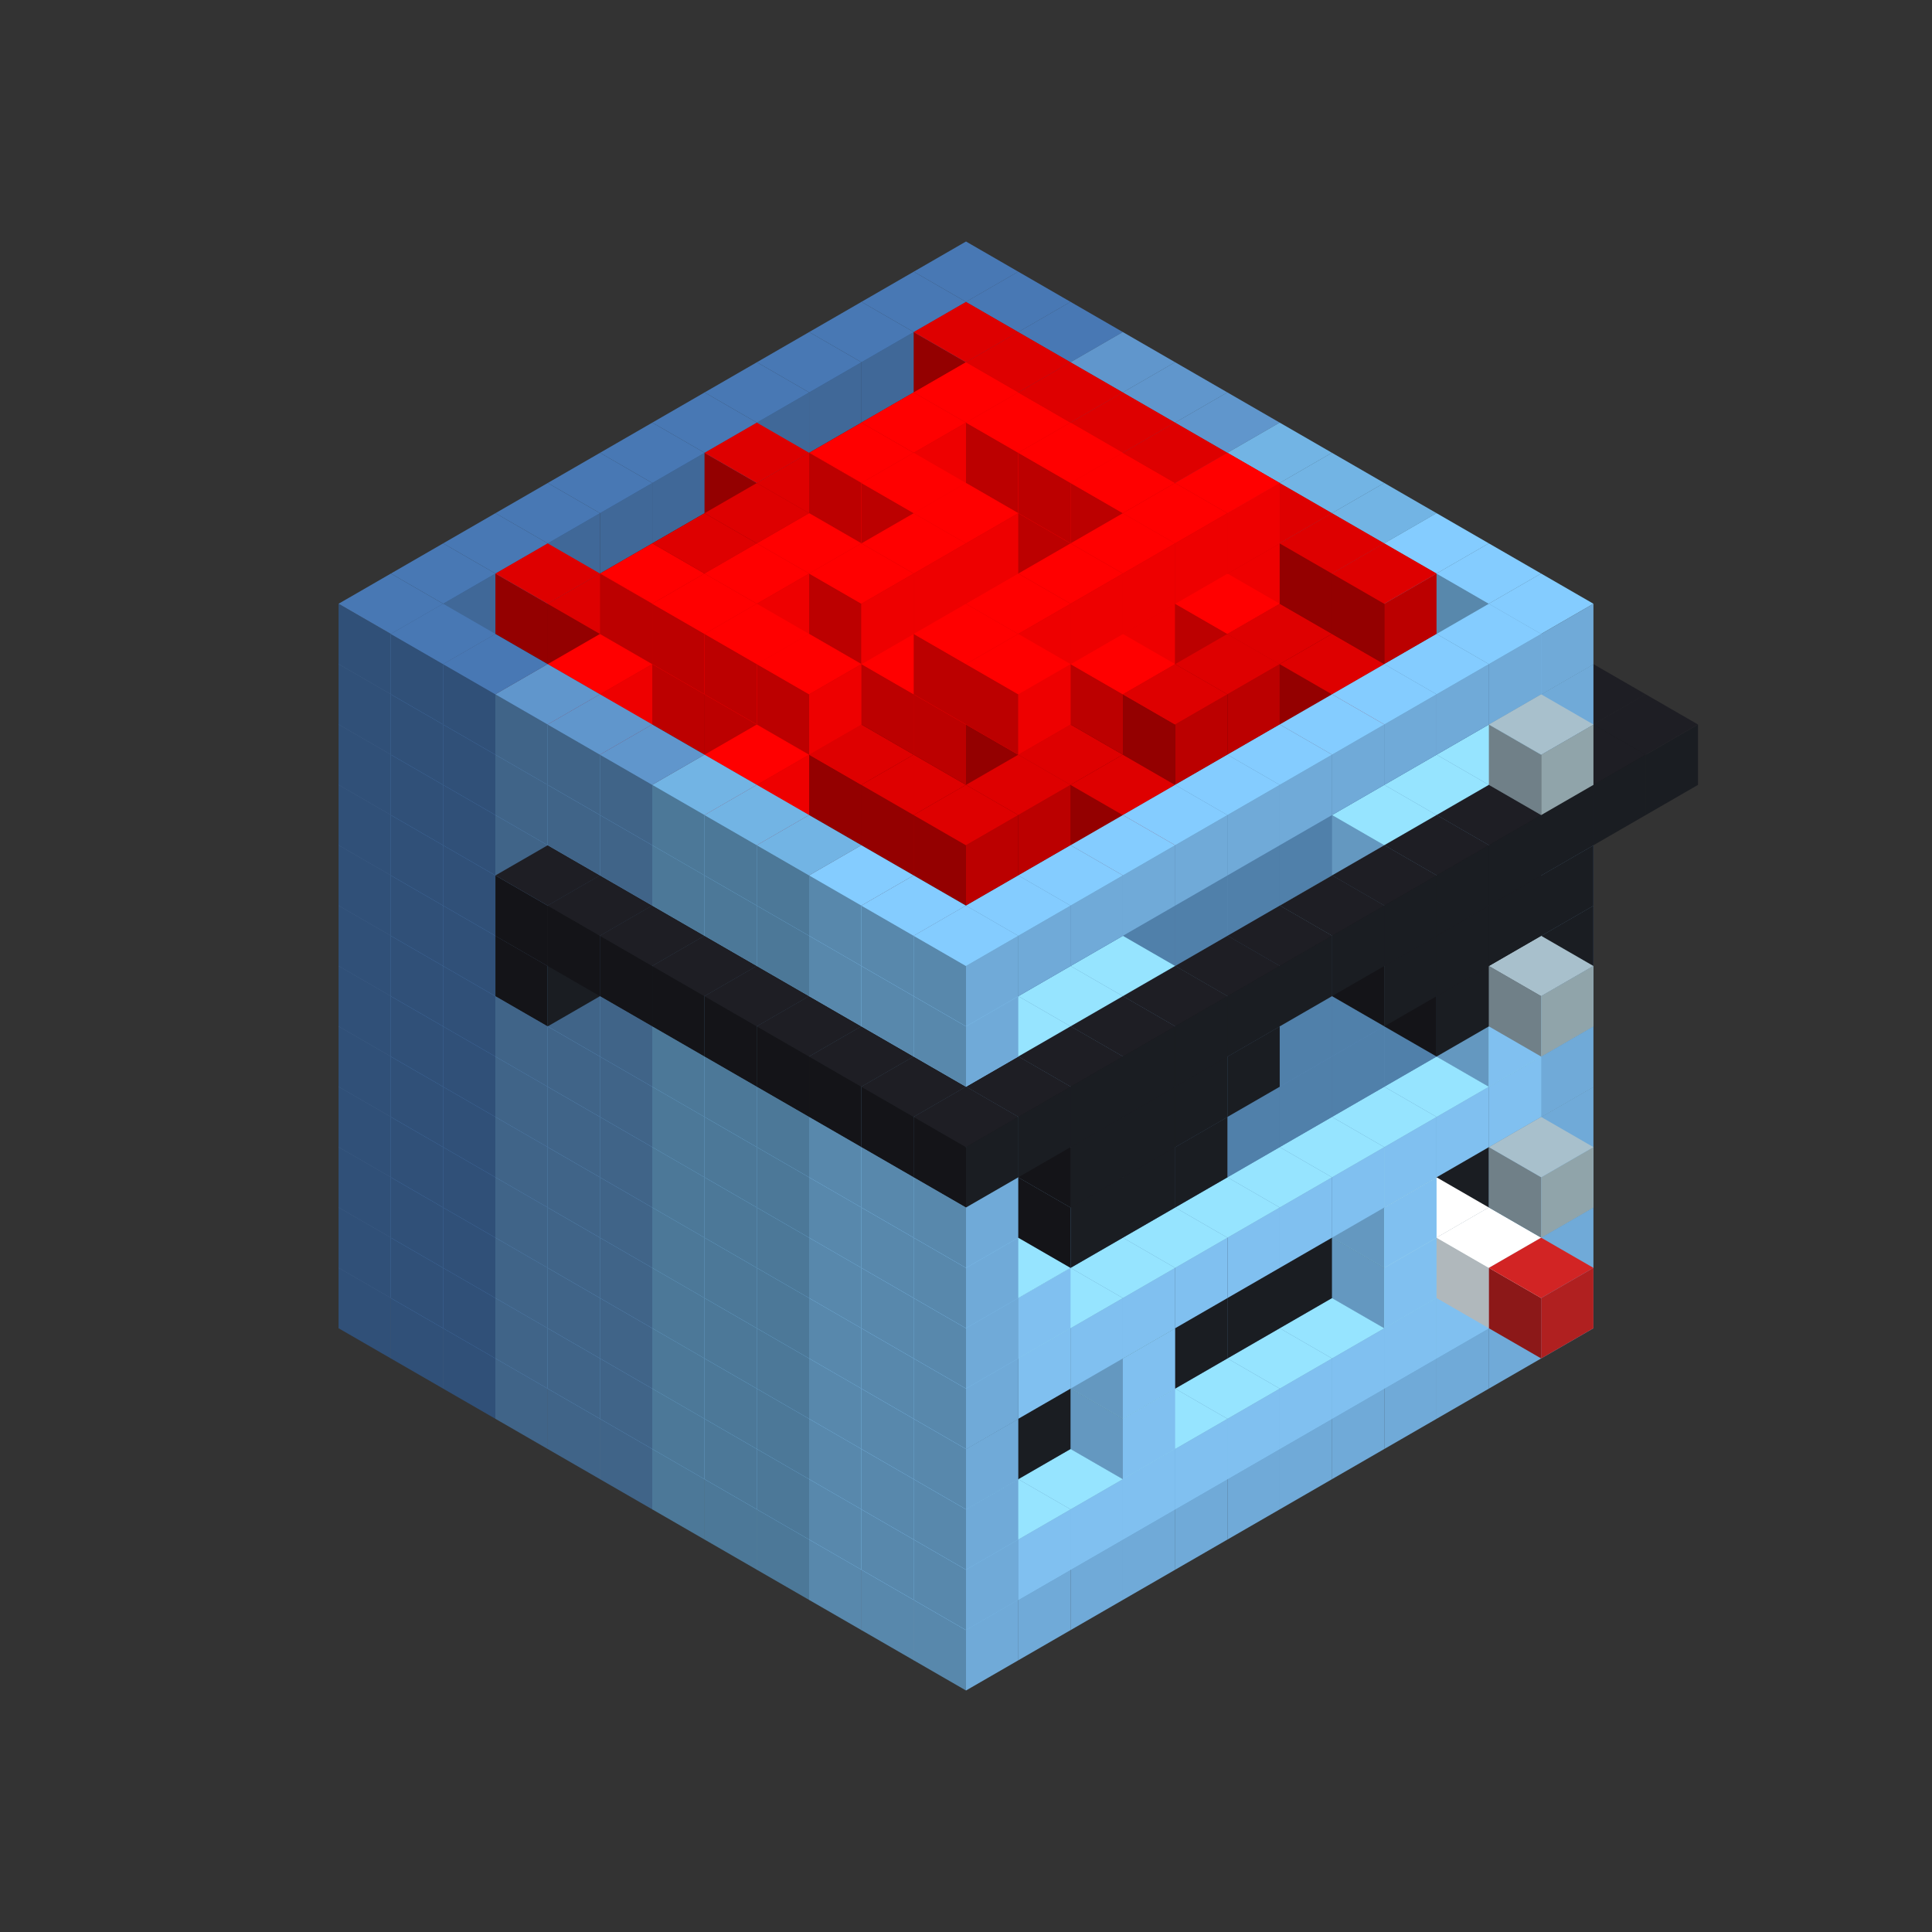 
<svg width='600' height='600' viewBox='4436371 5550000 3200000 3200000' xmlns='http://www.w3.org/2000/svg' xmlns:xlink='http://www.w3.org/1999/xlink'>
<rect x="4436371" y="5550000" width="3200000" height="3200000" fill="#333333" stroke="none"/>
<use xlink:href='#v-0x000000b1-6' transform='translate(983738,3600000)'/>
<use xlink:href='#v-0x000000b1-6' transform='translate(1070341,3650000)'/>
<use xlink:href='#v-0x000000b1-6' transform='translate(1156944,3700000)'/>
<use xlink:href='#v-0x000000b1-2' transform='translate(1243547,3750000)'/>
<use xlink:href='#v-0x000000b1-2' transform='translate(1330150,3800000)'/>
<use xlink:href='#v-0x000000b1-2' transform='translate(1416753,3850000)'/>
<use xlink:href='#v-0x000000b1-5' transform='translate(1503356,3900000)'/>
<use xlink:href='#v-0x000000b1-5' transform='translate(1589959,3950000)'/>
<use xlink:href='#v-0x000000b1-5' transform='translate(1676562,4000000)'/>
<use xlink:href='#v-0x000000b1-4' transform='translate(1763165,4050000)'/>
<use xlink:href='#v-0x000000b1-4' transform='translate(1849768,4100000)'/>
<use xlink:href='#v-0x000000b1-4' transform='translate(2889004,3600000)'/>
<use xlink:href='#v-0x000000b1-4' transform='translate(2802401,3650000)'/>
<use xlink:href='#v-0x000000b1-4' transform='translate(2715798,3700000)'/>
<use xlink:href='#v-0x000000b1-4' transform='translate(2629195,3750000)'/>
<use xlink:href='#v-0x000000b1-4' transform='translate(2542592,3800000)'/>
<use xlink:href='#v-0x000000b1-4' transform='translate(2455989,3850000)'/>
<use xlink:href='#v-0x000000b1-4' transform='translate(2369386,3900000)'/>
<use xlink:href='#v-0x000000b1-4' transform='translate(2282783,3950000)'/>
<use xlink:href='#v-0x000000b1-4' transform='translate(2196180,4000000)'/>
<use xlink:href='#v-0x000000b1-4' transform='translate(2109577,4050000)'/>
<use xlink:href='#v-0x000000b1-4' transform='translate(2022974,4100000)'/>
<use xlink:href='#v-0x000000b1-4' transform='translate(1936371,4150000)'/>
<use xlink:href='#v-0x000000b1-6' transform='translate(983738,3500000)'/>
<use xlink:href='#v-0x000000b1-6' transform='translate(1070341,3550000)'/>
<use xlink:href='#v-0x000000b1-6' transform='translate(1156944,3600000)'/>
<use xlink:href='#v-0x000000b1-2' transform='translate(1243547,3650000)'/>
<use xlink:href='#v-0x000000b1-2' transform='translate(1330150,3700000)'/>
<use xlink:href='#v-0x000000b1-2' transform='translate(1416753,3750000)'/>
<use xlink:href='#v-0x000000b1-5' transform='translate(1503356,3800000)'/>
<use xlink:href='#v-0x000000b1-5' transform='translate(1589959,3850000)'/>
<use xlink:href='#v-0x000000b1-5' transform='translate(1676562,3900000)'/>
<use xlink:href='#v-0x000000b1-4' transform='translate(1763165,3950000)'/>
<use xlink:href='#v-0x000000b1-2' transform='translate(2715798,3500000)'/>
<use xlink:href='#v-0x000000b1-2' transform='translate(2629195,3550000)'/>
<use xlink:href='#v-0x000000b1-2' transform='translate(2542592,3600000)'/>
<use xlink:href='#v-0x000000b1-2' transform='translate(2455989,3650000)'/>
<use xlink:href='#v-0x000000b1-2' transform='translate(2369386,3700000)'/>
<use xlink:href='#v-0x000000b1-2' transform='translate(2282783,3750000)'/>
<use xlink:href='#v-0x000000b1-2' transform='translate(2196180,3800000)'/>
<use xlink:href='#v-0x000000b1-2' transform='translate(2109577,3850000)'/>
<use xlink:href='#v-0x000000b1-2' transform='translate(2022974,3900000)'/>
<use xlink:href='#v-0x000000b1-2' transform='translate(1936371,3950000)'/>
<use xlink:href='#v-0x000000b1-4' transform='translate(1849768,4000000)'/>
<use xlink:href='#v-0x000000b1-4' transform='translate(2889004,3500000)'/>
<use xlink:href='#v-0x000000b1-1' transform='translate(2802401,3550000)'/>
<use xlink:href='#v-0x000000b1-1' transform='translate(2715798,3600000)'/>
<use xlink:href='#v-0x000000b1-1' transform='translate(2629195,3650000)'/>
<use xlink:href='#v-0x000000b1-1' transform='translate(2542592,3700000)'/>
<use xlink:href='#v-0x000000b1-1' transform='translate(2455989,3750000)'/>
<use xlink:href='#v-0x000000b1-1' transform='translate(2369386,3800000)'/>
<use xlink:href='#v-0x000000b1-1' transform='translate(2282783,3850000)'/>
<use xlink:href='#v-0x000000b1-1' transform='translate(2196180,3900000)'/>
<use xlink:href='#v-0x000000b1-1' transform='translate(2109577,3950000)'/>
<use xlink:href='#v-0x000000b1-1' transform='translate(2022974,4000000)'/>
<use xlink:href='#v-0x000000b1-4' transform='translate(1936371,4050000)'/>
<use xlink:href='#v-0x000000b1-6' transform='translate(983738,3400000)'/>
<use xlink:href='#v-0x000000b1-6' transform='translate(1070341,3450000)'/>
<use xlink:href='#v-0x000000b1-6' transform='translate(1156944,3500000)'/>
<use xlink:href='#v-0x000000b1-2' transform='translate(1243547,3550000)'/>
<use xlink:href='#v-0x000000b1-2' transform='translate(1330150,3600000)'/>
<use xlink:href='#v-0x000000b1-2' transform='translate(1416753,3650000)'/>
<use xlink:href='#v-0x000000b1-5' transform='translate(1503356,3700000)'/>
<use xlink:href='#v-0x000000b1-5' transform='translate(1589959,3750000)'/>
<use xlink:href='#v-0x000000b1-5' transform='translate(1676562,3800000)'/>
<use xlink:href='#v-0x000000b1-4' transform='translate(1763165,3850000)'/>
<use xlink:href='#v-0x000000b1-7' transform='translate(2715798,3400000)'/>
<use xlink:href='#v-0x000000b1-8' transform='translate(2629195,3450000)'/>
<use xlink:href='#v-0x000000b1-7' transform='translate(2542592,3500000)'/>
<use xlink:href='#v-0x000000b1-7' transform='translate(2455989,3550000)'/>
<use xlink:href='#v-0x000000b1-7' transform='translate(2369386,3600000)'/>
<use xlink:href='#v-0x000000b1-7' transform='translate(2282783,3650000)'/>
<use xlink:href='#v-0x000000b1-7' transform='translate(2196180,3700000)'/>
<use xlink:href='#v-0x000000b1-7' transform='translate(2109577,3750000)'/>
<use xlink:href='#v-0x000000b1-7' transform='translate(2022974,3800000)'/>
<use xlink:href='#v-0x000000b1-7' transform='translate(1936371,3850000)'/>
<use xlink:href='#v-0x000000b1-4' transform='translate(1849768,3900000)'/>
<use xlink:href='#v-0x000000b1-4' transform='translate(2889004,3400000)'/>
<use xlink:href='#v-0x000000b1-8' transform='translate(2715798,3500000)'/>
<use xlink:href='#v-0x000000b1-1' transform='translate(2629195,3550000)'/>
<use xlink:href='#v-0x000000b1-1' transform='translate(2196180,3800000)'/>
<use xlink:href='#v-0x000000b1-4' transform='translate(1936371,3950000)'/>
<use xlink:href='#v-0x000000b1-8' transform='translate(2802401,3550000)'/>
<use xlink:href='#v-0x000000b1-9' transform='translate(2889004,3600000)'/>
<use xlink:href='#v-0x000000b1-6' transform='translate(983738,3300000)'/>
<use xlink:href='#v-0x000000b1-6' transform='translate(1070341,3350000)'/>
<use xlink:href='#v-0x000000b1-6' transform='translate(1156944,3400000)'/>
<use xlink:href='#v-0x000000b1-2' transform='translate(1243547,3450000)'/>
<use xlink:href='#v-0x000000b1-2' transform='translate(1330150,3500000)'/>
<use xlink:href='#v-0x000000b1-2' transform='translate(1416753,3550000)'/>
<use xlink:href='#v-0x000000b1-5' transform='translate(1503356,3600000)'/>
<use xlink:href='#v-0x000000b1-5' transform='translate(1589959,3650000)'/>
<use xlink:href='#v-0x000000b1-5' transform='translate(1676562,3700000)'/>
<use xlink:href='#v-0x000000b1-4' transform='translate(1763165,3750000)'/>
<use xlink:href='#v-0x000000b1-7' transform='translate(2715798,3300000)'/>
<use xlink:href='#v-0x000000b1-7' transform='translate(2629195,3350000)'/>
<use xlink:href='#v-0x000000b1-7' transform='translate(2542592,3400000)'/>
<use xlink:href='#v-0x000000b1-7' transform='translate(2455989,3450000)'/>
<use xlink:href='#v-0x000000b1-7' transform='translate(2369386,3500000)'/>
<use xlink:href='#v-0x000000b1-7' transform='translate(2282783,3550000)'/>
<use xlink:href='#v-0x000000b1-7' transform='translate(2196180,3600000)'/>
<use xlink:href='#v-0x000000b1-7' transform='translate(2109577,3650000)'/>
<use xlink:href='#v-0x000000b1-7' transform='translate(2022974,3700000)'/>
<use xlink:href='#v-0x000000b1-7' transform='translate(1936371,3750000)'/>
<use xlink:href='#v-0x000000b1-4' transform='translate(1849768,3800000)'/>
<use xlink:href='#v-0x000000b1-4' transform='translate(2889004,3300000)'/>
<use xlink:href='#v-0x000000b1-1' transform='translate(2629195,3450000)'/>
<use xlink:href='#v-0x000000b1-1' transform='translate(2196180,3700000)'/>
<use xlink:href='#v-0x000000b1-4' transform='translate(1936371,3850000)'/>
<use xlink:href='#v-0x000000b1-6' transform='translate(983738,3200000)'/>
<use xlink:href='#v-0x000000b1-6' transform='translate(1070341,3250000)'/>
<use xlink:href='#v-0x000000b1-6' transform='translate(1156944,3300000)'/>
<use xlink:href='#v-0x000000b1-2' transform='translate(1243547,3350000)'/>
<use xlink:href='#v-0x000000b1-2' transform='translate(1330150,3400000)'/>
<use xlink:href='#v-0x000000b1-2' transform='translate(1416753,3450000)'/>
<use xlink:href='#v-0x000000b1-5' transform='translate(1503356,3500000)'/>
<use xlink:href='#v-0x000000b1-5' transform='translate(1589959,3550000)'/>
<use xlink:href='#v-0x000000b1-5' transform='translate(1676562,3600000)'/>
<use xlink:href='#v-0x000000b1-4' transform='translate(1763165,3650000)'/>
<use xlink:href='#v-0x000000b1-2' transform='translate(2715798,3200000)'/>
<use xlink:href='#v-0x000000b1-2' transform='translate(2629195,3250000)'/>
<use xlink:href='#v-0x000000b1-2' transform='translate(2542592,3300000)'/>
<use xlink:href='#v-0x000000b1-2' transform='translate(2455989,3350000)'/>
<use xlink:href='#v-0x000000b1-2' transform='translate(2369386,3400000)'/>
<use xlink:href='#v-0x000000b1-2' transform='translate(2282783,3450000)'/>
<use xlink:href='#v-0x000000b1-2' transform='translate(2196180,3500000)'/>
<use xlink:href='#v-0x000000b1-2' transform='translate(2109577,3550000)'/>
<use xlink:href='#v-0x000000b1-2' transform='translate(2022974,3600000)'/>
<use xlink:href='#v-0x000000b1-2' transform='translate(1936371,3650000)'/>
<use xlink:href='#v-0x000000b1-4' transform='translate(1849768,3700000)'/>
<use xlink:href='#v-0x000000b1-4' transform='translate(2889004,3200000)'/>
<use xlink:href='#v-0x000000b1-1' transform='translate(2802401,3250000)'/>
<use xlink:href='#v-0x000000b1-1' transform='translate(2715798,3300000)'/>
<use xlink:href='#v-0x000000b1-1' transform='translate(2629195,3350000)'/>
<use xlink:href='#v-0x000000b1-1' transform='translate(2542592,3400000)'/>
<use xlink:href='#v-0x000000b1-1' transform='translate(2455989,3450000)'/>
<use xlink:href='#v-0x000000b1-1' transform='translate(2369386,3500000)'/>
<use xlink:href='#v-0x000000b1-1' transform='translate(2282783,3550000)'/>
<use xlink:href='#v-0x000000b1-1' transform='translate(2196180,3600000)'/>
<use xlink:href='#v-0x000000b1-1' transform='translate(2109577,3650000)'/>
<use xlink:href='#v-0x000000b1-1' transform='translate(2022974,3700000)'/>
<use xlink:href='#v-0x000000b1-4' transform='translate(1936371,3750000)'/>
<use xlink:href='#v-0x000000b1-10' transform='translate(2889004,3400000)'/>
<use xlink:href='#v-0x000000b1-6' transform='translate(983738,3100000)'/>
<use xlink:href='#v-0x000000b1-6' transform='translate(1070341,3150000)'/>
<use xlink:href='#v-0x000000b1-6' transform='translate(1156944,3200000)'/>
<use xlink:href='#v-0x000000b1-2' transform='translate(1243547,3250000)'/>
<use xlink:href='#v-0x000000b1-2' transform='translate(1330150,3300000)'/>
<use xlink:href='#v-0x000000b1-2' transform='translate(1416753,3350000)'/>
<use xlink:href='#v-0x000000b1-5' transform='translate(1503356,3400000)'/>
<use xlink:href='#v-0x000000b1-5' transform='translate(1589959,3450000)'/>
<use xlink:href='#v-0x000000b1-5' transform='translate(1676562,3500000)'/>
<use xlink:href='#v-0x000000b1-4' transform='translate(1763165,3550000)'/>
<use xlink:href='#v-0x000000b1-2' transform='translate(2715798,3100000)'/>
<use xlink:href='#v-0x000000b1-2' transform='translate(2629195,3150000)'/>
<use xlink:href='#v-0x000000b1-2' transform='translate(2542592,3200000)'/>
<use xlink:href='#v-0x000000b1-2' transform='translate(2455989,3250000)'/>
<use xlink:href='#v-0x000000b1-2' transform='translate(2369386,3300000)'/>
<use xlink:href='#v-0x000000b1-2' transform='translate(2282783,3350000)'/>
<use xlink:href='#v-0x000000b1-2' transform='translate(2196180,3400000)'/>
<use xlink:href='#v-0x000000b1-2' transform='translate(2109577,3450000)'/>
<use xlink:href='#v-0x000000b1-2' transform='translate(2022974,3500000)'/>
<use xlink:href='#v-0x000000b1-2' transform='translate(1936371,3550000)'/>
<use xlink:href='#v-0x000000b1-4' transform='translate(1849768,3600000)'/>
<use xlink:href='#v-0x000000b1-4' transform='translate(2889004,3100000)'/>
<use xlink:href='#v-0x000000b1-1' transform='translate(2802401,3150000)'/>
<use xlink:href='#v-0x000000b1-1' transform='translate(2022974,3600000)'/>
<use xlink:href='#v-0x000000b1-4' transform='translate(1936371,3650000)'/>
<use xlink:href='#v-0x000000b1-6' transform='translate(983738,3000000)'/>
<use xlink:href='#v-0x000000b1-6' transform='translate(1070341,3050000)'/>
<use xlink:href='#v-0x000000b1-6' transform='translate(1156944,3100000)'/>
<use xlink:href='#v-0x000000b1-2' transform='translate(1243547,3150000)'/>
<use xlink:href='#v-0x000000b1-2' transform='translate(1330150,3200000)'/>
<use xlink:href='#v-0x000000b1-2' transform='translate(1416753,3250000)'/>
<use xlink:href='#v-0x000000b1-5' transform='translate(1503356,3300000)'/>
<use xlink:href='#v-0x000000b1-5' transform='translate(1589959,3350000)'/>
<use xlink:href='#v-0x000000b1-5' transform='translate(1676562,3400000)'/>
<use xlink:href='#v-0x000000b1-4' transform='translate(1763165,3450000)'/>
<use xlink:href='#v-0x000000b1-2' transform='translate(2715798,3000000)'/>
<use xlink:href='#v-0x000000b1-2' transform='translate(2629195,3050000)'/>
<use xlink:href='#v-0x000000b1-2' transform='translate(2542592,3100000)'/>
<use xlink:href='#v-0x000000b1-2' transform='translate(2455989,3150000)'/>
<use xlink:href='#v-0x000000b1-2' transform='translate(2369386,3200000)'/>
<use xlink:href='#v-0x000000b1-2' transform='translate(2282783,3250000)'/>
<use xlink:href='#v-0x000000b1-2' transform='translate(2196180,3300000)'/>
<use xlink:href='#v-0x000000b1-2' transform='translate(2109577,3350000)'/>
<use xlink:href='#v-0x000000b1-2' transform='translate(2022974,3400000)'/>
<use xlink:href='#v-0x000000b1-2' transform='translate(1936371,3450000)'/>
<use xlink:href='#v-0x000000b1-4' transform='translate(1849768,3500000)'/>
<use xlink:href='#v-0x000000b1-4' transform='translate(2889004,3000000)'/>
<use xlink:href='#v-0x000000b1-4' transform='translate(1936371,3550000)'/>
<use xlink:href='#v-0x000000b1-6' transform='translate(983738,2900000)'/>
<use xlink:href='#v-0x000000b1-6' transform='translate(1070341,2950000)'/>
<use xlink:href='#v-0x000000b1-6' transform='translate(1156944,3000000)'/>
<use xlink:href='#v-0x000000b1-2' transform='translate(1243547,3050000)'/>
<use xlink:href='#v-0x000000b1-2' transform='translate(1330150,3100000)'/>
<use xlink:href='#v-0x000000b1-2' transform='translate(1416753,3150000)'/>
<use xlink:href='#v-0x000000b1-5' transform='translate(1503356,3200000)'/>
<use xlink:href='#v-0x000000b1-5' transform='translate(1589959,3250000)'/>
<use xlink:href='#v-0x000000b1-5' transform='translate(1676562,3300000)'/>
<use xlink:href='#v-0x000000b1-4' transform='translate(1763165,3350000)'/>
<use xlink:href='#v-0x000000b1-2' transform='translate(2715798,2900000)'/>
<use xlink:href='#v-0x000000b1-2' transform='translate(2629195,2950000)'/>
<use xlink:href='#v-0x000000b1-2' transform='translate(2542592,3000000)'/>
<use xlink:href='#v-0x000000b1-2' transform='translate(2455989,3050000)'/>
<use xlink:href='#v-0x000000b1-2' transform='translate(2369386,3100000)'/>
<use xlink:href='#v-0x000000b1-2' transform='translate(2282783,3150000)'/>
<use xlink:href='#v-0x000000b1-2' transform='translate(2196180,3200000)'/>
<use xlink:href='#v-0x000000b1-2' transform='translate(2109577,3250000)'/>
<use xlink:href='#v-0x000000b1-2' transform='translate(2022974,3300000)'/>
<use xlink:href='#v-0x000000b1-2' transform='translate(1936371,3350000)'/>
<use xlink:href='#v-0x000000b1-4' transform='translate(1849768,3400000)'/>
<use xlink:href='#v-0x000000b1-4' transform='translate(2889004,2900000)'/>
<use xlink:href='#v-0x000000b1-1' transform='translate(2802401,2950000)'/>
<use xlink:href='#v-0x000000b1-1' transform='translate(2715798,3000000)'/>
<use xlink:href='#v-0x000000b1-1' transform='translate(2629195,3050000)'/>
<use xlink:href='#v-0x000000b1-1' transform='translate(2196180,3300000)'/>
<use xlink:href='#v-0x000000b1-1' transform='translate(2109577,3350000)'/>
<use xlink:href='#v-0x000000b1-1' transform='translate(2022974,3400000)'/>
<use xlink:href='#v-0x000000b1-4' transform='translate(1936371,3450000)'/>
<use xlink:href='#v-0x000000b1-11' transform='translate(2889004,3000000)'/>
<use xlink:href='#v-0x000000b1-11' transform='translate(2802401,3050000)'/>
<use xlink:href='#v-0x000000b1-11' transform='translate(2715798,3100000)'/>
<use xlink:href='#v-0x000000b1-11' transform='translate(2282783,3350000)'/>
<use xlink:href='#v-0x000000b1-11' transform='translate(2196180,3400000)'/>
<use xlink:href='#v-0x000000b1-11' transform='translate(2109577,3450000)'/>
<use xlink:href='#v-0x000000b1-10' transform='translate(2889004,3100000)'/>
<use xlink:href='#v-0x000000b1-6' transform='translate(983738,2800000)'/>
<use xlink:href='#v-0x000000b1-6' transform='translate(1070341,2850000)'/>
<use xlink:href='#v-0x000000b1-6' transform='translate(1156944,2900000)'/>
<use xlink:href='#v-0x000000b1-2' transform='translate(1243547,2950000)'/>
<use xlink:href='#v-0x000000b1-11' transform='translate(2369386,2400000)'/>
<use xlink:href='#v-0x000000b1-2' transform='translate(1330150,3000000)'/>
<use xlink:href='#v-0x000000b1-11' transform='translate(1243547,3050000)'/>
<use xlink:href='#v-0x000000b1-2' transform='translate(1416753,3050000)'/>
<use xlink:href='#v-0x000000b1-5' transform='translate(1503356,3100000)'/>
<use xlink:href='#v-0x000000b1-5' transform='translate(1589959,3150000)'/>
<use xlink:href='#v-0x000000b1-5' transform='translate(1676562,3200000)'/>
<use xlink:href='#v-0x000000b1-4' transform='translate(1763165,3250000)'/>
<use xlink:href='#v-0x000000b1-2' transform='translate(2715798,2800000)'/>
<use xlink:href='#v-0x000000b1-2' transform='translate(2629195,2850000)'/>
<use xlink:href='#v-0x000000b1-2' transform='translate(2542592,2900000)'/>
<use xlink:href='#v-0x000000b1-2' transform='translate(2455989,2950000)'/>
<use xlink:href='#v-0x000000b1-2' transform='translate(2369386,3000000)'/>
<use xlink:href='#v-0x000000b1-2' transform='translate(2282783,3050000)'/>
<use xlink:href='#v-0x000000b1-2' transform='translate(2196180,3100000)'/>
<use xlink:href='#v-0x000000b1-2' transform='translate(2109577,3150000)'/>
<use xlink:href='#v-0x000000b1-2' transform='translate(2022974,3200000)'/>
<use xlink:href='#v-0x000000b1-2' transform='translate(1936371,3250000)'/>
<use xlink:href='#v-0x000000b1-4' transform='translate(1849768,3300000)'/>
<use xlink:href='#v-0x000000b1-4' transform='translate(2889004,2800000)'/>
<use xlink:href='#v-0x000000b1-1' transform='translate(2802401,2850000)'/>
<use xlink:href='#v-0x000000b1-3' transform='translate(2715798,2900000)'/>
<use xlink:href='#v-0x000000b1-3' transform='translate(2629195,2950000)'/>
<use xlink:href='#v-0x000000b1-1' transform='translate(2542592,3000000)'/>
<use xlink:href='#v-0x000000b1-1' transform='translate(2282783,3150000)'/>
<use xlink:href='#v-0x000000b1-3' transform='translate(2196180,3200000)'/>
<use xlink:href='#v-0x000000b1-3' transform='translate(2109577,3250000)'/>
<use xlink:href='#v-0x000000b1-1' transform='translate(2022974,3300000)'/>
<use xlink:href='#v-0x000000b1-4' transform='translate(1936371,3350000)'/>
<use xlink:href='#v-0x000000b1-11' transform='translate(2889004,2900000)'/>
<use xlink:href='#v-0x000000b1-11' transform='translate(2802401,2950000)'/>
<use xlink:href='#v-0x000000b1-11' transform='translate(2715798,3000000)'/>
<use xlink:href='#v-0x000000b1-11' transform='translate(2629195,3050000)'/>
<use xlink:href='#v-0x000000b1-11' transform='translate(2369386,3200000)'/>
<use xlink:href='#v-0x000000b1-11' transform='translate(2282783,3250000)'/>
<use xlink:href='#v-0x000000b1-11' transform='translate(2196180,3300000)'/>
<use xlink:href='#v-0x000000b1-11' transform='translate(2109577,3350000)'/>
<use xlink:href='#v-0x000000b1-6' transform='translate(983738,2700000)'/>
<use xlink:href='#v-0x000000b1-6' transform='translate(1070341,2750000)'/>
<use xlink:href='#v-0x000000b1-6' transform='translate(1156944,2800000)'/>
<use xlink:href='#v-0x000000b1-2' transform='translate(1243547,2850000)'/>
<use xlink:href='#v-0x000000b1-11' transform='translate(2369386,2300000)'/>
<use xlink:href='#v-0x000000b1-2' transform='translate(1330150,2900000)'/>
<use xlink:href='#v-0x000000b1-11' transform='translate(1243547,2950000)'/>
<use xlink:href='#v-0x000000b1-11' transform='translate(2455989,2350000)'/>
<use xlink:href='#v-0x000000b1-2' transform='translate(1416753,2950000)'/>
<use xlink:href='#v-0x000000b1-11' transform='translate(1330150,3000000)'/>
<use xlink:href='#v-0x000000b1-11' transform='translate(2542592,2400000)'/>
<use xlink:href='#v-0x000000b1-5' transform='translate(1503356,3000000)'/>
<use xlink:href='#v-0x000000b1-11' transform='translate(1416753,3050000)'/>
<use xlink:href='#v-0x000000b1-11' transform='translate(2629195,2450000)'/>
<use xlink:href='#v-0x000000b1-5' transform='translate(1589959,3050000)'/>
<use xlink:href='#v-0x000000b1-11' transform='translate(1503356,3100000)'/>
<use xlink:href='#v-0x000000b1-11' transform='translate(2715798,2500000)'/>
<use xlink:href='#v-0x000000b1-5' transform='translate(1676562,3100000)'/>
<use xlink:href='#v-0x000000b1-11' transform='translate(1589959,3150000)'/>
<use xlink:href='#v-0x000000b1-11' transform='translate(2802401,2550000)'/>
<use xlink:href='#v-0x000000b1-4' transform='translate(1763165,3150000)'/>
<use xlink:href='#v-0x000000b1-11' transform='translate(1676562,3200000)'/>
<use xlink:href='#v-0x000000b1-11' transform='translate(2889004,2600000)'/>
<use xlink:href='#v-0x000000b1-2' transform='translate(2715798,2700000)'/>
<use xlink:href='#v-0x000000b1-2' transform='translate(2629195,2750000)'/>
<use xlink:href='#v-0x000000b1-2' transform='translate(2542592,2800000)'/>
<use xlink:href='#v-0x000000b1-2' transform='translate(2455989,2850000)'/>
<use xlink:href='#v-0x000000b1-2' transform='translate(2369386,2900000)'/>
<use xlink:href='#v-0x000000b1-2' transform='translate(2282783,2950000)'/>
<use xlink:href='#v-0x000000b1-2' transform='translate(2196180,3000000)'/>
<use xlink:href='#v-0x000000b1-2' transform='translate(2109577,3050000)'/>
<use xlink:href='#v-0x000000b1-2' transform='translate(2022974,3100000)'/>
<use xlink:href='#v-0x000000b1-2' transform='translate(1936371,3150000)'/>
<use xlink:href='#v-0x000000b1-4' transform='translate(1849768,3200000)'/>
<use xlink:href='#v-0x000000b1-11' transform='translate(1763165,3250000)'/>
<use xlink:href='#v-0x000000b1-11' transform='translate(2975607,2650000)'/>
<use xlink:href='#v-0x000000b1-4' transform='translate(2889004,2700000)'/>
<use xlink:href='#v-0x000000b1-1' transform='translate(2802401,2750000)'/>
<use xlink:href='#v-0x000000b1-1' transform='translate(2715798,2800000)'/>
<use xlink:href='#v-0x000000b1-1' transform='translate(2629195,2850000)'/>
<use xlink:href='#v-0x000000b1-1' transform='translate(2196180,3100000)'/>
<use xlink:href='#v-0x000000b1-1' transform='translate(2109577,3150000)'/>
<use xlink:href='#v-0x000000b1-1' transform='translate(2022974,3200000)'/>
<use xlink:href='#v-0x000000b1-4' transform='translate(1936371,3250000)'/>
<use xlink:href='#v-0x000000b1-11' transform='translate(1849768,3300000)'/>
<use xlink:href='#v-0x000000b1-11' transform='translate(3062210,2700000)'/>
<use xlink:href='#v-0x000000b1-11' transform='translate(2975607,2750000)'/>
<use xlink:href='#v-0x000000b1-11' transform='translate(2889004,2800000)'/>
<use xlink:href='#v-0x000000b1-11' transform='translate(2802401,2850000)'/>
<use xlink:href='#v-0x000000b1-11' transform='translate(2715798,2900000)'/>
<use xlink:href='#v-0x000000b1-11' transform='translate(2629195,2950000)'/>
<use xlink:href='#v-0x000000b1-11' transform='translate(2542592,3000000)'/>
<use xlink:href='#v-0x000000b1-11' transform='translate(2455989,3050000)'/>
<use xlink:href='#v-0x000000b1-11' transform='translate(2369386,3100000)'/>
<use xlink:href='#v-0x000000b1-11' transform='translate(2282783,3150000)'/>
<use xlink:href='#v-0x000000b1-11' transform='translate(2196180,3200000)'/>
<use xlink:href='#v-0x000000b1-11' transform='translate(2109577,3250000)'/>
<use xlink:href='#v-0x000000b1-11' transform='translate(2022974,3300000)'/>
<use xlink:href='#v-0x000000b1-11' transform='translate(1936371,3350000)'/>
<use xlink:href='#v-0x000000b1-6' transform='translate(983738,2600000)'/>
<use xlink:href='#v-0x000000b1-12' transform='translate(1936371,2150000)'/>
<use xlink:href='#v-0x000000b1-12' transform='translate(1849768,2200000)'/>
<use xlink:href='#v-0x000000b1-12' transform='translate(1763165,2250000)'/>
<use xlink:href='#v-0x000000b1-12' transform='translate(1676562,2300000)'/>
<use xlink:href='#v-0x000000b1-12' transform='translate(1589959,2350000)'/>
<use xlink:href='#v-0x000000b1-12' transform='translate(1503356,2400000)'/>
<use xlink:href='#v-0x000000b1-12' transform='translate(1416753,2450000)'/>
<use xlink:href='#v-0x000000b1-12' transform='translate(1330150,2500000)'/>
<use xlink:href='#v-0x000000b1-12' transform='translate(1243547,2550000)'/>
<use xlink:href='#v-0x000000b1-12' transform='translate(1156944,2600000)'/>
<use xlink:href='#v-0x000000b1-6' transform='translate(1070341,2650000)'/>
<use xlink:href='#v-0x000000b1-12' transform='translate(2022974,2200000)'/>
<use xlink:href='#v-0x000000b1-12' transform='translate(1936371,2250000)'/>
<use xlink:href='#v-0x000000b1-12' transform='translate(1849768,2300000)'/>
<use xlink:href='#v-0x000000b1-12' transform='translate(1763165,2350000)'/>
<use xlink:href='#v-0x000000b1-12' transform='translate(1676562,2400000)'/>
<use xlink:href='#v-0x000000b1-12' transform='translate(1589959,2450000)'/>
<use xlink:href='#v-0x000000b1-12' transform='translate(1503356,2500000)'/>
<use xlink:href='#v-0x000000b1-12' transform='translate(1416753,2550000)'/>
<use xlink:href='#v-0x000000b1-12' transform='translate(1330150,2600000)'/>
<use xlink:href='#v-0x000000b1-12' transform='translate(1243547,2650000)'/>
<use xlink:href='#v-0x000000b1-6' transform='translate(1156944,2700000)'/>
<use xlink:href='#v-0x000000b1-12' transform='translate(2109577,2250000)'/>
<use xlink:href='#v-0x000000b1-12' transform='translate(2022974,2300000)'/>
<use xlink:href='#v-0x000000b1-12' transform='translate(1936371,2350000)'/>
<use xlink:href='#v-0x000000b1-12' transform='translate(1849768,2400000)'/>
<use xlink:href='#v-0x000000b1-12' transform='translate(1763165,2450000)'/>
<use xlink:href='#v-0x000000b1-12' transform='translate(1676562,2500000)'/>
<use xlink:href='#v-0x000000b1-12' transform='translate(1589959,2550000)'/>
<use xlink:href='#v-0x000000b1-12' transform='translate(1503356,2600000)'/>
<use xlink:href='#v-0x000000b1-12' transform='translate(1416753,2650000)'/>
<use xlink:href='#v-0x000000b1-12' transform='translate(1330150,2700000)'/>
<use xlink:href='#v-0x000000b1-2' transform='translate(1243547,2750000)'/>
<use xlink:href='#v-0x000000b1-12' transform='translate(2196180,2300000)'/>
<use xlink:href='#v-0x000000b1-12' transform='translate(2109577,2350000)'/>
<use xlink:href='#v-0x000000b1-12' transform='translate(2022974,2400000)'/>
<use xlink:href='#v-0x000000b1-12' transform='translate(1936371,2450000)'/>
<use xlink:href='#v-0x000000b1-12' transform='translate(1849768,2500000)'/>
<use xlink:href='#v-0x000000b1-12' transform='translate(1763165,2550000)'/>
<use xlink:href='#v-0x000000b1-12' transform='translate(1676562,2600000)'/>
<use xlink:href='#v-0x000000b1-12' transform='translate(1589959,2650000)'/>
<use xlink:href='#v-0x000000b1-12' transform='translate(1503356,2700000)'/>
<use xlink:href='#v-0x000000b1-12' transform='translate(1416753,2750000)'/>
<use xlink:href='#v-0x000000b1-2' transform='translate(1330150,2800000)'/>
<use xlink:href='#v-0x000000b1-12' transform='translate(2282783,2350000)'/>
<use xlink:href='#v-0x000000b1-12' transform='translate(2196180,2400000)'/>
<use xlink:href='#v-0x000000b1-12' transform='translate(2109577,2450000)'/>
<use xlink:href='#v-0x000000b1-12' transform='translate(2022974,2500000)'/>
<use xlink:href='#v-0x000000b1-12' transform='translate(1936371,2550000)'/>
<use xlink:href='#v-0x000000b1-12' transform='translate(1849768,2600000)'/>
<use xlink:href='#v-0x000000b1-12' transform='translate(1763165,2650000)'/>
<use xlink:href='#v-0x000000b1-12' transform='translate(1676562,2700000)'/>
<use xlink:href='#v-0x000000b1-12' transform='translate(1589959,2750000)'/>
<use xlink:href='#v-0x000000b1-12' transform='translate(1503356,2800000)'/>
<use xlink:href='#v-0x000000b1-2' transform='translate(1416753,2850000)'/>
<use xlink:href='#v-0x000000b1-12' transform='translate(2369386,2400000)'/>
<use xlink:href='#v-0x000000b1-12' transform='translate(2282783,2450000)'/>
<use xlink:href='#v-0x000000b1-12' transform='translate(2196180,2500000)'/>
<use xlink:href='#v-0x000000b1-12' transform='translate(2109577,2550000)'/>
<use xlink:href='#v-0x000000b1-12' transform='translate(2022974,2600000)'/>
<use xlink:href='#v-0x000000b1-12' transform='translate(1936371,2650000)'/>
<use xlink:href='#v-0x000000b1-12' transform='translate(1849768,2700000)'/>
<use xlink:href='#v-0x000000b1-12' transform='translate(1763165,2750000)'/>
<use xlink:href='#v-0x000000b1-12' transform='translate(1676562,2800000)'/>
<use xlink:href='#v-0x000000b1-12' transform='translate(1589959,2850000)'/>
<use xlink:href='#v-0x000000b1-5' transform='translate(1503356,2900000)'/>
<use xlink:href='#v-0x000000b1-12' transform='translate(2455989,2450000)'/>
<use xlink:href='#v-0x000000b1-12' transform='translate(2369386,2500000)'/>
<use xlink:href='#v-0x000000b1-12' transform='translate(2282783,2550000)'/>
<use xlink:href='#v-0x000000b1-12' transform='translate(2196180,2600000)'/>
<use xlink:href='#v-0x000000b1-12' transform='translate(2109577,2650000)'/>
<use xlink:href='#v-0x000000b1-12' transform='translate(2022974,2700000)'/>
<use xlink:href='#v-0x000000b1-12' transform='translate(1936371,2750000)'/>
<use xlink:href='#v-0x000000b1-12' transform='translate(1849768,2800000)'/>
<use xlink:href='#v-0x000000b1-12' transform='translate(1763165,2850000)'/>
<use xlink:href='#v-0x000000b1-12' transform='translate(1676562,2900000)'/>
<use xlink:href='#v-0x000000b1-5' transform='translate(1589959,2950000)'/>
<use xlink:href='#v-0x000000b1-12' transform='translate(2542592,2500000)'/>
<use xlink:href='#v-0x000000b1-12' transform='translate(2455989,2550000)'/>
<use xlink:href='#v-0x000000b1-12' transform='translate(2369386,2600000)'/>
<use xlink:href='#v-0x000000b1-12' transform='translate(2282783,2650000)'/>
<use xlink:href='#v-0x000000b1-12' transform='translate(2196180,2700000)'/>
<use xlink:href='#v-0x000000b1-12' transform='translate(2109577,2750000)'/>
<use xlink:href='#v-0x000000b1-12' transform='translate(2022974,2800000)'/>
<use xlink:href='#v-0x000000b1-12' transform='translate(1936371,2850000)'/>
<use xlink:href='#v-0x000000b1-12' transform='translate(1849768,2900000)'/>
<use xlink:href='#v-0x000000b1-12' transform='translate(1763165,2950000)'/>
<use xlink:href='#v-0x000000b1-5' transform='translate(1676562,3000000)'/>
<use xlink:href='#v-0x000000b1-12' transform='translate(2629195,2550000)'/>
<use xlink:href='#v-0x000000b1-12' transform='translate(2542592,2600000)'/>
<use xlink:href='#v-0x000000b1-12' transform='translate(2455989,2650000)'/>
<use xlink:href='#v-0x000000b1-12' transform='translate(2369386,2700000)'/>
<use xlink:href='#v-0x000000b1-12' transform='translate(2282783,2750000)'/>
<use xlink:href='#v-0x000000b1-12' transform='translate(2196180,2800000)'/>
<use xlink:href='#v-0x000000b1-12' transform='translate(2109577,2850000)'/>
<use xlink:href='#v-0x000000b1-12' transform='translate(2022974,2900000)'/>
<use xlink:href='#v-0x000000b1-12' transform='translate(1936371,2950000)'/>
<use xlink:href='#v-0x000000b1-12' transform='translate(1849768,3000000)'/>
<use xlink:href='#v-0x000000b1-4' transform='translate(1763165,3050000)'/>
<use xlink:href='#v-0x000000b1-2' transform='translate(2715798,2600000)'/>
<use xlink:href='#v-0x000000b1-2' transform='translate(2629195,2650000)'/>
<use xlink:href='#v-0x000000b1-2' transform='translate(2542592,2700000)'/>
<use xlink:href='#v-0x000000b1-2' transform='translate(2455989,2750000)'/>
<use xlink:href='#v-0x000000b1-2' transform='translate(2369386,2800000)'/>
<use xlink:href='#v-0x000000b1-2' transform='translate(2282783,2850000)'/>
<use xlink:href='#v-0x000000b1-2' transform='translate(2196180,2900000)'/>
<use xlink:href='#v-0x000000b1-2' transform='translate(2109577,2950000)'/>
<use xlink:href='#v-0x000000b1-2' transform='translate(2022974,3000000)'/>
<use xlink:href='#v-0x000000b1-2' transform='translate(1936371,3050000)'/>
<use xlink:href='#v-0x000000b1-4' transform='translate(1849768,3100000)'/>
<use xlink:href='#v-0x000000b1-4' transform='translate(2889004,2600000)'/>
<use xlink:href='#v-0x000000b1-4' transform='translate(1936371,3150000)'/>
<use xlink:href='#v-0x000000b1-6' transform='translate(1936371,1950000)'/>
<use xlink:href='#v-0x000000b1-6' transform='translate(1849768,2000000)'/>
<use xlink:href='#v-0x000000b1-6' transform='translate(1763165,2050000)'/>
<use xlink:href='#v-0x000000b1-6' transform='translate(1676562,2100000)'/>
<use xlink:href='#v-0x000000b1-6' transform='translate(1589959,2150000)'/>
<use xlink:href='#v-0x000000b1-6' transform='translate(1503356,2200000)'/>
<use xlink:href='#v-0x000000b1-6' transform='translate(1416753,2250000)'/>
<use xlink:href='#v-0x000000b1-6' transform='translate(1330150,2300000)'/>
<use xlink:href='#v-0x000000b1-6' transform='translate(1243547,2350000)'/>
<use xlink:href='#v-0x000000b1-6' transform='translate(1156944,2400000)'/>
<use xlink:href='#v-0x000000b1-6' transform='translate(1070341,2450000)'/>
<use xlink:href='#v-0x000000b1-6' transform='translate(983738,2500000)'/>
<use xlink:href='#v-0x000000b1-6' transform='translate(2022974,2000000)'/>
<use xlink:href='#v-0x000000b1-13' transform='translate(1936371,2050000)'/>
<use xlink:href='#v-0x000000b1-13' transform='translate(1589959,2250000)'/>
<use xlink:href='#v-0x000000b1-13' transform='translate(1243547,2450000)'/>
<use xlink:href='#v-0x000000b1-6' transform='translate(1070341,2550000)'/>
<use xlink:href='#v-0x000000b1-6' transform='translate(2109577,2050000)'/>
<use xlink:href='#v-0x000000b1-13' transform='translate(2022974,2100000)'/>
<use xlink:href='#v-0x000000b1-13' transform='translate(1936371,2150000)'/>
<use xlink:href='#v-0x000000b1-13' transform='translate(1849768,2200000)'/>
<use xlink:href='#v-0x000000b1-13' transform='translate(1676562,2300000)'/>
<use xlink:href='#v-0x000000b1-13' transform='translate(1589959,2350000)'/>
<use xlink:href='#v-0x000000b1-13' transform='translate(1503356,2400000)'/>
<use xlink:href='#v-0x000000b1-13' transform='translate(1330150,2500000)'/>
<use xlink:href='#v-0x000000b1-6' transform='translate(1156944,2600000)'/>
<use xlink:href='#v-0x000000b1-2' transform='translate(2196180,2100000)'/>
<use xlink:href='#v-0x000000b1-13' transform='translate(2109577,2150000)'/>
<use xlink:href='#v-0x000000b1-14' transform='translate(1936371,2250000)'/>
<use xlink:href='#v-0x000000b1-14' transform='translate(1849768,2300000)'/>
<use xlink:href='#v-0x000000b1-14' transform='translate(1763165,2350000)'/>
<use xlink:href='#v-0x000000b1-13' transform='translate(1589959,2450000)'/>
<use xlink:href='#v-0x000000b1-14' transform='translate(1416753,2550000)'/>
<use xlink:href='#v-0x000000b1-14' transform='translate(1330150,2600000)'/>
<use xlink:href='#v-0x000000b1-2' transform='translate(1243547,2650000)'/>
<use xlink:href='#v-0x000000b1-2' transform='translate(2282783,2150000)'/>
<use xlink:href='#v-0x000000b1-13' transform='translate(2196180,2200000)'/>
<use xlink:href='#v-0x000000b1-14' transform='translate(2109577,2250000)'/>
<use xlink:href='#v-0x000000b1-14' transform='translate(2022974,2300000)'/>
<use xlink:href='#v-0x000000b1-14' transform='translate(1849768,2400000)'/>
<use xlink:href='#v-0x000000b1-14' transform='translate(1676562,2500000)'/>
<use xlink:href='#v-0x000000b1-14' transform='translate(1589959,2550000)'/>
<use xlink:href='#v-0x000000b1-14' transform='translate(1503356,2600000)'/>
<use xlink:href='#v-0x000000b1-2' transform='translate(1330150,2700000)'/>
<use xlink:href='#v-0x000000b1-2' transform='translate(2369386,2200000)'/>
<use xlink:href='#v-0x000000b1-13' transform='translate(2282783,2250000)'/>
<use xlink:href='#v-0x000000b1-14' transform='translate(2109577,2350000)'/>
<use xlink:href='#v-0x000000b1-14' transform='translate(1936371,2450000)'/>
<use xlink:href='#v-0x000000b1-14' transform='translate(1849768,2500000)'/>
<use xlink:href='#v-0x000000b1-14' transform='translate(1763165,2550000)'/>
<use xlink:href='#v-0x000000b1-14' transform='translate(1589959,2650000)'/>
<use xlink:href='#v-0x000000b1-2' transform='translate(1416753,2750000)'/>
<use xlink:href='#v-0x000000b1-5' transform='translate(2455989,2250000)'/>
<use xlink:href='#v-0x000000b1-13' transform='translate(2369386,2300000)'/>
<use xlink:href='#v-0x000000b1-14' transform='translate(2196180,2400000)'/>
<use xlink:href='#v-0x000000b1-14' transform='translate(2022974,2500000)'/>
<use xlink:href='#v-0x000000b1-14' transform='translate(1849768,2600000)'/>
<use xlink:href='#v-0x000000b1-14' transform='translate(1676562,2700000)'/>
<use xlink:href='#v-0x000000b1-14' transform='translate(1589959,2750000)'/>
<use xlink:href='#v-0x000000b1-5' transform='translate(1503356,2800000)'/>
<use xlink:href='#v-0x000000b1-5' transform='translate(2542592,2300000)'/>
<use xlink:href='#v-0x000000b1-13' transform='translate(2455989,2350000)'/>
<use xlink:href='#v-0x000000b1-14' transform='translate(2369386,2400000)'/>
<use xlink:href='#v-0x000000b1-14' transform='translate(2282783,2450000)'/>
<use xlink:href='#v-0x000000b1-14' transform='translate(2196180,2500000)'/>
<use xlink:href='#v-0x000000b1-14' transform='translate(2109577,2550000)'/>
<use xlink:href='#v-0x000000b1-14' transform='translate(2022974,2600000)'/>
<use xlink:href='#v-0x000000b1-14' transform='translate(1936371,2650000)'/>
<use xlink:href='#v-0x000000b1-13' transform='translate(1763165,2750000)'/>
<use xlink:href='#v-0x000000b1-5' transform='translate(1589959,2850000)'/>
<use xlink:href='#v-0x000000b1-5' transform='translate(2629195,2350000)'/>
<use xlink:href='#v-0x000000b1-13' transform='translate(2542592,2400000)'/>
<use xlink:href='#v-0x000000b1-14' transform='translate(2369386,2500000)'/>
<use xlink:href='#v-0x000000b1-14' transform='translate(2196180,2600000)'/>
<use xlink:href='#v-0x000000b1-13' transform='translate(2022974,2700000)'/>
<use xlink:href='#v-0x000000b1-13' transform='translate(1849768,2800000)'/>
<use xlink:href='#v-0x000000b1-5' transform='translate(1676562,2900000)'/>
<use xlink:href='#v-0x000000b1-4' transform='translate(2715798,2400000)'/>
<use xlink:href='#v-0x000000b1-13' transform='translate(2629195,2450000)'/>
<use xlink:href='#v-0x000000b1-13' transform='translate(2455989,2550000)'/>
<use xlink:href='#v-0x000000b1-13' transform='translate(2369386,2600000)'/>
<use xlink:href='#v-0x000000b1-13' transform='translate(2282783,2650000)'/>
<use xlink:href='#v-0x000000b1-13' transform='translate(2109577,2750000)'/>
<use xlink:href='#v-0x000000b1-13' transform='translate(2022974,2800000)'/>
<use xlink:href='#v-0x000000b1-13' transform='translate(1936371,2850000)'/>
<use xlink:href='#v-0x000000b1-4' transform='translate(1763165,2950000)'/>
<use xlink:href='#v-0x000000b1-4' transform='translate(2802401,2450000)'/>
<use xlink:href='#v-0x000000b1-13' transform='translate(2542592,2600000)'/>
<use xlink:href='#v-0x000000b1-13' transform='translate(2196180,2800000)'/>
<use xlink:href='#v-0x000000b1-4' transform='translate(1849768,3000000)'/>
<use xlink:href='#v-0x000000b1-4' transform='translate(2889004,2500000)'/>
<use xlink:href='#v-0x000000b1-4' transform='translate(2802401,2550000)'/>
<use xlink:href='#v-0x000000b1-4' transform='translate(2715798,2600000)'/>
<use xlink:href='#v-0x000000b1-4' transform='translate(2629195,2650000)'/>
<use xlink:href='#v-0x000000b1-4' transform='translate(2542592,2700000)'/>
<use xlink:href='#v-0x000000b1-4' transform='translate(2455989,2750000)'/>
<use xlink:href='#v-0x000000b1-4' transform='translate(2369386,2800000)'/>
<use xlink:href='#v-0x000000b1-4' transform='translate(2282783,2850000)'/>
<use xlink:href='#v-0x000000b1-4' transform='translate(2196180,2900000)'/>
<use xlink:href='#v-0x000000b1-4' transform='translate(2109577,2950000)'/>
<use xlink:href='#v-0x000000b1-4' transform='translate(2022974,3000000)'/>
<use xlink:href='#v-0x000000b1-4' transform='translate(1936371,3050000)'/>
<use xlink:href='#v-0x000000b1-10' transform='translate(2889004,2700000)'/>
<use xlink:href='#v-0x000000b1-14' transform='translate(1936371,2150000)'/>
<use xlink:href='#v-0x000000b1-14' transform='translate(1849768,2200000)'/>
<use xlink:href='#v-0x000000b1-14' transform='translate(1763165,2250000)'/>
<use xlink:href='#v-0x000000b1-14' transform='translate(1416753,2450000)'/>
<use xlink:href='#v-0x000000b1-14' transform='translate(2022974,2200000)'/>
<use xlink:href='#v-0x000000b1-14' transform='translate(1849768,2300000)'/>
<use xlink:href='#v-0x000000b1-14' transform='translate(1676562,2400000)'/>
<use xlink:href='#v-0x000000b1-14' transform='translate(1589959,2450000)'/>
<use xlink:href='#v-0x000000b1-14' transform='translate(1503356,2500000)'/>
<use xlink:href='#v-0x000000b1-14' transform='translate(2109577,2250000)'/>
<use xlink:href='#v-0x000000b1-14' transform='translate(1936371,2350000)'/>
<use xlink:href='#v-0x000000b1-14' transform='translate(1849768,2400000)'/>
<use xlink:href='#v-0x000000b1-14' transform='translate(1763165,2450000)'/>
<use xlink:href='#v-0x000000b1-14' transform='translate(1589959,2550000)'/>
<use xlink:href='#v-0x000000b1-14' transform='translate(2196180,2300000)'/>
<use xlink:href='#v-0x000000b1-14' transform='translate(1676562,2600000)'/>
<use xlink:href='#v-0x000000b1-14' transform='translate(2369386,2300000)'/>
<use xlink:href='#v-0x000000b1-14' transform='translate(2282783,2350000)'/>
<use xlink:href='#v-0x000000b1-14' transform='translate(2196180,2400000)'/>
<use xlink:href='#v-0x000000b1-14' transform='translate(2109577,2450000)'/>
<use xlink:href='#v-0x000000b1-14' transform='translate(2022974,2500000)'/>
<use xlink:href='#v-0x000000b1-14' transform='translate(1936371,2550000)'/>
<use xlink:href='#v-0x000000b1-14' transform='translate(2022974,2600000)'/>
<defs>
<g id='v-0x000000b1-1'>
<polygon points='4100000,4100000 4100000,4200000 4013397,4150000 4013397,4050000' fill='#6498c0'/>
<polygon points='4100000,4100000 4100000,4200000 4186602,4150000 4186602,4050000' fill='#80c0f0'/>
<polygon points='4100000,4100000 4013397,4050000 4100000,4000000 4186602,4050000' fill='#96e4ff'/>
</g>
<g id='v-0x000000b1-2'>
<polygon points='4100000,4100000 4100000,4200000 4013397,4150000 4013397,4050000' fill='#406488'/>
<polygon points='4100000,4100000 4100000,4200000 4186602,4150000 4186602,4050000' fill='#5080aa'/>
<polygon points='4100000,4100000 4013397,4050000 4100000,4000000 4186602,4050000' fill='#6096cc'/>
</g>
<g id='v-0x000000b1-3'>
<polygon points='4100000,4100000 4100000,4200000 4013397,4150000 4013397,4050000' fill='#202044'/>
<polygon points='4100000,4100000 4100000,4200000 4186602,4150000 4186602,4050000' fill='#282858'/>
<polygon points='4100000,4100000 4013397,4050000 4100000,4000000 4186602,4050000' fill='#303066'/>
</g>
<g id='v-0x000000b1-4'>
<polygon points='4100000,4100000 4100000,4200000 4013397,4150000 4013397,4050000' fill='#5888ac'/>
<polygon points='4100000,4100000 4100000,4200000 4186602,4150000 4186602,4050000' fill='#70aad8'/>
<polygon points='4100000,4100000 4013397,4050000 4100000,4000000 4186602,4050000' fill='#84ccff'/>
</g>
<g id='v-0x000000b1-5'>
<polygon points='4100000,4100000 4100000,4200000 4013397,4150000 4013397,4050000' fill='#4c7898'/>
<polygon points='4100000,4100000 4100000,4200000 4186602,4150000 4186602,4050000' fill='#6098c0'/>
<polygon points='4100000,4100000 4013397,4050000 4100000,4000000 4186602,4050000' fill='#72b4e4'/>
</g>
<g id='v-0x000000b1-6'>
<polygon points='4100000,4100000 4100000,4200000 4013397,4150000 4013397,4050000' fill='#305078'/>
<polygon points='4100000,4100000 4100000,4200000 4186602,4150000 4186602,4050000' fill='#406898'/>
<polygon points='4100000,4100000 4013397,4050000 4100000,4000000 4186602,4050000' fill='#4878b4'/>
</g>
<g id='v-0x000000b1-7'>
<polygon points='4100000,4100000 4100000,4200000 4013397,4150000 4013397,4050000' fill='#141418'/>
<polygon points='4100000,4100000 4100000,4200000 4186602,4150000 4186602,4050000' fill='#1a1d22'/>
<polygon points='4100000,4100000 4013397,4050000 4100000,4000000 4186602,4050000' fill='#1e1e24'/>
</g>
<g id='v-0x000000b1-8'>
<polygon points='4100000,4100000 4100000,4200000 4013397,4150000 4013397,4050000' fill='#b0b8bc'/>
<polygon points='4100000,4100000 4100000,4200000 4186602,4150000 4186602,4050000' fill='#e0e8ee'/>
<polygon points='4100000,4100000 4013397,4050000 4100000,4000000 4186602,4050000' fill='#ffffff'/>
</g>
<g id='v-0x000000b1-9'>
<polygon points='4100000,4100000 4100000,4200000 4013397,4150000 4013397,4050000' fill='#8c1818'/>
<polygon points='4100000,4100000 4100000,4200000 4186602,4150000 4186602,4050000' fill='#b02020'/>
<polygon points='4100000,4100000 4013397,4050000 4100000,4000000 4186602,4050000' fill='#d22424'/>
</g>
<g id='v-0x000000b1-10'>
<polygon points='4100000,4100000 4100000,4200000 4013397,4150000 4013397,4050000' fill='#708088'/>
<polygon points='4100000,4100000 4100000,4200000 4186602,4150000 4186602,4050000' fill='#90a4aa'/>
<polygon points='4100000,4100000 4013397,4050000 4100000,4000000 4186602,4050000' fill='#a8c0cc'/>
</g>
<g id='v-0x000000b1-11'>
<polygon points='4100000,4100000 4100000,4200000 4013397,4150000 4013397,4050000' fill='#141418'/>
<polygon points='4100000,4100000 4100000,4200000 4186602,4150000 4186602,4050000' fill='#1a1d22'/>
<polygon points='4100000,4100000 4013397,4050000 4100000,4000000 4186602,4050000' fill='#1e1e24'/>
</g>
<g id='v-0x000000b1-12'>
<polygon points='4100000,4100000 4100000,4200000 4013397,4150000 4013397,4050000' fill='#340000'/>
<polygon points='4100000,4100000 4100000,4200000 4186602,4150000 4186602,4050000' fill='#440000'/>
<polygon points='4100000,4100000 4013397,4050000 4100000,4000000 4186602,4050000' fill='#4e0000'/>
</g>
<g id='v-0x000000b1-13'>
<polygon points='4100000,4100000 4100000,4200000 4013397,4150000 4013397,4050000' fill='#940000'/>
<polygon points='4100000,4100000 4100000,4200000 4186602,4150000 4186602,4050000' fill='#bb0000'/>
<polygon points='4100000,4100000 4013397,4050000 4100000,4000000 4186602,4050000' fill='#de0000'/>
</g>
<g id='v-0x000000b1-14'>
<polygon points='4100000,4100000 4100000,4200000 4013397,4150000 4013397,4050000' fill='#bc0000'/>
<polygon points='4100000,4100000 4100000,4200000 4186602,4150000 4186602,4050000' fill='#ee0000'/>
<polygon points='4100000,4100000 4013397,4050000 4100000,4000000 4186602,4050000' fill='#ff0000'/>
</g>
</defs>
</svg>
